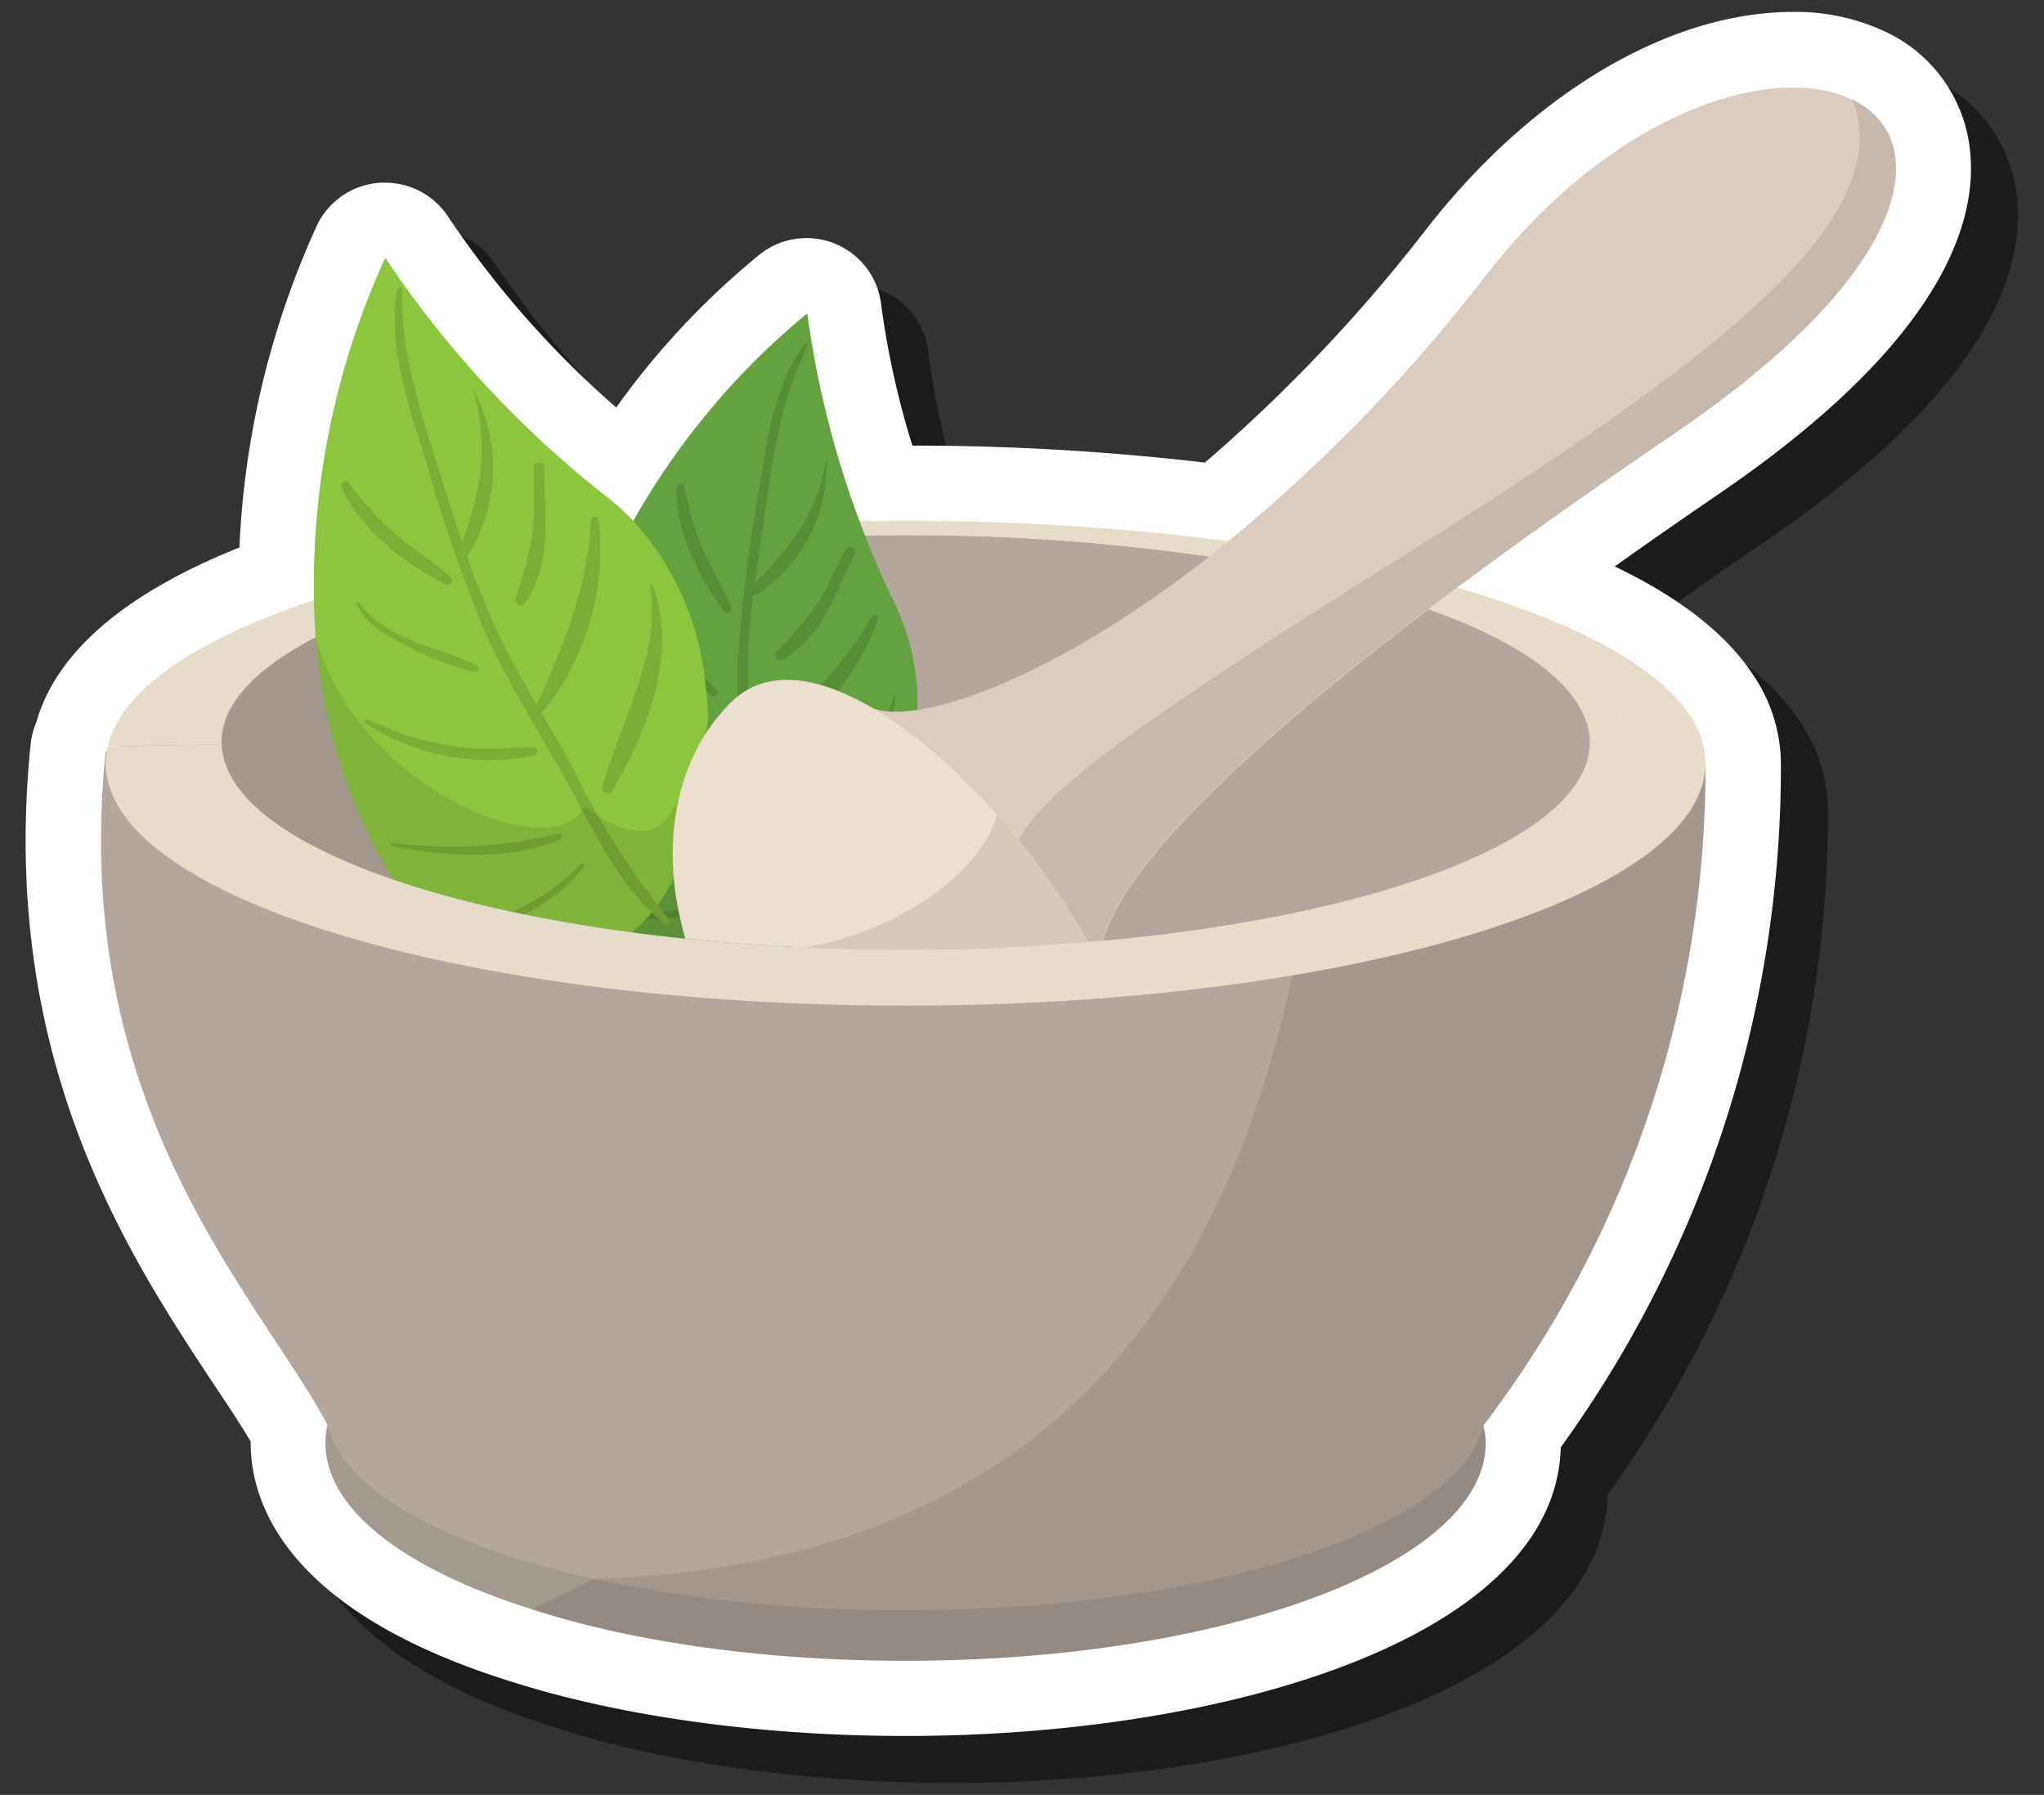 <svg id="Layer_1" data-name="Layer 1" xmlns="http://www.w3.org/2000/svg" width="217.53" height="190.98" viewBox="0 0 217.53 190.98">
  <rect x="0" y="0" width="217.53" height="190.98" fill="#333333" stroke="none"/>
  <defs>
    <style>
      .cls-1 {
        fill: #050505;
        opacity: 0.5;
      }

      .cls-2 {
        fill: #fff;
      }

      .cls-3 {
        fill: #a3998f;
      }

      .cls-4 {
        fill: #b3a79d;
      }

      .cls-5 {
        fill: #1a0000;
        opacity: 0.1;
      }

      .cls-6 {
        fill: #e6dcc9;
      }

      .cls-7 {
        fill: #64a13f;
      }

      .cls-8 {
        fill: #578d37;
      }

      .cls-9 {
        fill: #8cc63f;
      }

      .cls-10 {
        fill: #7bad37;
      }

      .cls-11 {
        fill: #dbccbf;
      }

      .cls-12 {
        fill: #ebdfce;
      }
    </style>
  </defs>
  <g>
    <path class="cls-1" d="M101.38,189.71c-15.45,0-30.43-2.08-42.18-5.85-23.94-7.52-27.52-19.09-27.52-25.31v-.17c-1.11-1.86-2.47-3.92-4-6.2-9.09-13.76-22.83-34.56-19.42-68a8.45,8.45,0,0,1,.61-2.36c2.1-7.41,9.35-13.64,21.59-18.55a92.08,92.08,0,0,1,8.27-34.31,8,8,0,0,1,6.77-4.5H46a8,8,0,0,1,6.78,3.75A103,103,0,0,0,70.58,48.36a83.87,83.87,0,0,1,15.3-16.31A8,8,0,0,1,98.79,37.5a90.48,90.48,0,0,0,3.31,14.91,269.5,269.5,0,0,1,31.13,1.81A169.54,169.54,0,0,0,156.8,29.37c11.27-14.46,25.86-23.1,39-23.1a22.4,22.4,0,0,1,9.78,2.07,15.74,15.74,0,0,1,9.13,13.27c.57,7.69-3.63,20.16-26.86,36q-5.79,3.95-11,7.66c6.9,3.31,11.82,7.15,14.68,11.47a17,17,0,0,1,3,9.35s0,.26,0,.3A123.49,123.49,0,0,1,171.1,159C170.58,179.16,135.77,189.71,101.38,189.71Z"/>
    <path class="cls-2" d="M96.38,184.71c-15.45,0-30.43-2.08-42.18-5.85-23.94-7.52-27.52-19.09-27.52-25.31v-.17c-1.11-1.86-2.47-3.92-4-6.2-9.09-13.76-22.83-34.56-19.42-68a8.45,8.45,0,0,1,.61-2.36C6,69.39,13.24,63.16,25.48,58.25a92.08,92.08,0,0,1,8.27-34.31,8,8,0,0,1,6.77-4.5H41a8,8,0,0,1,6.78,3.75A103,103,0,0,0,65.58,43.36a83.87,83.87,0,0,1,15.3-16.31A8,8,0,0,1,93.79,32.5,90.48,90.48,0,0,0,97.1,47.41a269.5,269.5,0,0,1,31.13,1.81A169.54,169.54,0,0,0,151.8,24.37c11.27-14.46,25.86-23.1,39-23.1a22.4,22.4,0,0,1,9.78,2.07,15.74,15.74,0,0,1,9.13,13.27c.57,7.69-3.63,20.16-26.86,36q-5.79,3.95-11,7.66c6.9,3.31,11.82,7.15,14.68,11.47a17,17,0,0,1,3,9.35s0,.26,0,.3A123.49,123.49,0,0,1,166.1,154C165.58,174.16,130.77,184.71,96.38,184.71Z"/>
    <g>
      <path class="cls-3" d="M158.11,153.55c0,12.77-27.63,23.16-61.73,23.16-15.13,0-29-2-39.74-5.47-13.44-4.22-22-10.58-22-17.69a6.82,6.82,0,0,1,.22-1.86v0c2.56-11.88,29.1-21.27,61.48-21.27a147.65,147.65,0,0,1,30.38,3c17.35,3.69,29.46,10.44,31.12,18.27v0A6.82,6.82,0,0,1,158.11,153.55Z"/>
      <path class="cls-4" d="M181.51,81.22a115.56,115.56,0,0,1-23.63,70.44v0c-2.58,11-29.12,19.66-61.5,19.66A154.8,154.8,0,0,1,63.22,168c-3.11-.69-6-1.47-8.77-2.36-11-3.53-18.27-8.44-19.55-13.94v0C27.65,138,7.36,118.12,11.24,80,58,60.42,110.71,63.56,147.69,71.39A215.45,215.45,0,0,1,181.51,81.22Z"/>
      <path class="cls-5" d="M157.88,151.69a6.82,6.82,0,0,1,.23,1.86c0,12.77-27.63,23.16-61.73,23.16-15.13,0-29-2-39.74-5.47L63.22,168c34.3-1.08,53-16.24,63.54-34.6,8.19-14.33,11.41-30.6,13.1-43.7a38.21,38.21,0,0,1,7.83-18.3,215.45,215.45,0,0,1,33.82,9.83,115.56,115.56,0,0,1-23.63,70.44Z"/>
      <path class="cls-4" d="M169.19,79c0,10-21.86,18.41-51.82,21.13-.5.05-1,.08-1.55.14-3.06.25-6.2.47-9.39.61s-6.64.19-10.05.19c-4.08,0-8-.11-11.94-.3s-7.8-.5-11.5-.86C44.23,96.9,23.57,88.69,23.57,79S43.68,61.25,71.78,58.2v0a229.88,229.88,0,0,1,24.6-1.28,221.78,221.78,0,0,1,32.32,2.28,123.82,123.82,0,0,1,23.35,5.61C162.74,68.58,169.19,73.55,169.19,79Z"/>
      <path class="cls-6" d="M23.57,79c0-9.58,20.11-17.72,48.21-20.77v0a229.88,229.88,0,0,1,24.6-1.28,221.78,221.78,0,0,1,32.32,2.28,123.82,123.82,0,0,1,23.35,5.61C161,68,166.94,72,168.66,76.34l11.18-.22C172,64.3,137.63,55.41,96.38,55.41c-45,0-81.88,10.6-84.9,24L23.6,79.2C23.6,79.12,23.57,79.05,23.57,79Z"/>
      <path class="cls-5" d="M84.44,100.74C49.9,99,23.57,89.94,23.57,79c0-9.58,20.11-17.72,48.21-20.77C66.39,67.83,63.72,86.44,84.44,100.74Z"/>
      <g>
        <path class="cls-7" d="M81.93,102.67a.42.42,0,0,1-.17.1.75.75,0,0,1-.17.1l-.47.22A15.59,15.59,0,0,1,64.68,101a11.63,11.63,0,0,1-4.14-6.2c0-.25-.1-.47-.15-.72a3.49,3.49,0,0,1-.15-.77c-.3-1.34-.5-2.68-.67-4,0-.2,0-.42,0-.64s-.05-.53-.08-.8a44.18,44.18,0,0,1-.09-6.5,21.64,21.64,0,0,1,.17-2.29,51.65,51.65,0,0,1,1.56-8.59,58.49,58.49,0,0,1,2.31-6.92,66.42,66.42,0,0,1,4-8.22,78.4,78.4,0,0,1,18.47-22,102.3,102.3,0,0,0,9.26,30.75C102.64,79.41,91.69,97.68,81.93,102.67Z"/>
        <path class="cls-8" d="M80.25,80.48c-.08,0-.2,0-.28,0,.15,2.21.33,4.42.38,6.66a78.86,78.86,0,0,0,1.58,15.51,15.6,15.6,0,0,0,.43,1.86.39.39,0,0,1-.18.38.3.3,0,0,1-.37-.13,15,15,0,0,1-.69-1.69,33.87,33.87,0,0,1-1.67-10.5c0-1-.07-2-.12-3-.25-6.45-1.09-12.93-.8-19.41A154.6,154.6,0,0,1,80.64,53c.82-5.26,1.67-12,4.94-16.33.18-.22.58,0,.4.25-2.63,4.84-3.6,10.94-4.39,16.36-.4,2.88-.87,5.8-1.27,8.73A33.34,33.34,0,0,0,85,56.55a20.2,20.2,0,0,0,2.91-7.62s.07,0,.07,0a16.51,16.51,0,0,1-7.54,14.4.68.68,0,0,1-.28,0,69.63,69.63,0,0,0-.59,7.87c0,2.81.12,5.61.32,8.42,5-4.12,9.68-8.24,12.86-14a.37.37,0,0,1,.67.3A25.38,25.38,0,0,1,80.25,80.48Z"/>
        <path class="cls-8" d="M75.11,59.1a31.53,31.53,0,0,1-2.27-7.34c-.09-.48-.79-.34-.82.11C71.76,56.3,74.45,61.5,77,65c.28.38,1,.17.83-.35C77.09,62.7,76,61,75.11,59.1Z"/>
        <path class="cls-8" d="M76.26,73.5c-2.58-3.2-7.1-6.37-7.72-10.65,0-.16-.27-.11-.27,0-.06,2.17,1,3.53,2.17,5.26A28.15,28.15,0,0,0,75.76,74,.35.35,0,0,0,76.26,73.5Z"/>
        <path class="cls-8" d="M77.76,83.33c-2.17-1.13-4.39-1.76-6.44-3.2a27.89,27.89,0,0,1-7.07-6.5c-.16-.23-.53,0-.38.23a22.3,22.3,0,0,0,13.58,10.2C77.88,84.15,78.18,83.55,77.76,83.33Z"/>
        <path class="cls-8" d="M76.25,92.07A44.81,44.81,0,0,1,61,85.71c-.18-.11-.32.16-.16.27,4.41,3.31,9.62,6.39,15.28,6.7C76.51,92.69,76.59,92.14,76.25,92.07Z"/>
        <path class="cls-8" d="M76.88,95.74a22.39,22.39,0,0,1-11.81.85c-.35-.07-.51.46-.15.55a17.36,17.36,0,0,0,12.12-1C77.25,96,77.1,95.67,76.88,95.74Z"/>
        <path class="cls-8" d="M90,58.43c-1,1.88-1.81,3.94-2.94,5.72a34.73,34.73,0,0,1-4.44,5.17.56.56,0,0,0,.67.87c4.28-2.41,5.61-7.11,7.63-11.22C91.2,58.35,90.29,57.81,90,58.43Z"/>
        <path class="cls-8" d="M95.15,74c-2,6.68-8.63,10.83-13,15.81-.36.4.1,1.12.61.79,5.54-3.6,12.08-9.57,12.56-16.57C95.35,74,95.18,73.93,95.15,74Z"/>
      </g>
      <g>
        <path class="cls-9" d="M75.36,76.53v0a41.85,41.85,0,0,1-.3,5.53c0,.4-.1.77-.15,1.17a35.71,35.71,0,0,1-2.14,7.92l-.37.89A22.81,22.81,0,0,1,70,96.29l-.25.32-.35.43h0a4,4,0,0,1-.6.67A15.68,15.68,0,0,1,64.68,101c-7,4-15.49,2.19-19.09-2.26-7.69-9.4-11.09-20.28-12-30.83A83.63,83.63,0,0,1,41,27.43,109.31,109.31,0,0,0,64.43,52.75a24.7,24.7,0,0,1,2.93,2.63A30,30,0,0,1,75,72.09c0,.47.12.92.15,1.39C75.28,74.5,75.33,75.51,75.36,76.53Z"/>
        <path class="cls-10" d="M63.71,55.32a.41.41,0,0,0-.81,0C62.56,62.44,60,68.65,57.13,75c-1.53-2.61-3-5.24-4.31-8a83.23,83.23,0,0,1-3.14-7.9.47.47,0,0,0,.25-.18,17.7,17.7,0,0,0,.46-17.47s-.07,0-.06,0a21.58,21.58,0,0,1,.8,8.75,35.71,35.71,0,0,1-1.94,7.51c-1-3-1.94-6-2.9-9-1.79-5.59-3.75-12-3.48-17.87a.26.26,0,0,0-.52,0c-1.11,5.73,1.26,12.63,3,18.11a169.34,169.34,0,0,0,6,17.52c2.77,6.38,6.64,12.24,9.94,18.36,2.67,4.94,5.13,10,9.6,13.55.29.23.65-.22.42-.49A82.47,82.47,0,0,1,61.1,82c-1.11-2.12-2.32-4.18-3.53-6.25a.48.48,0,0,0,.28-.15A27.39,27.39,0,0,0,63.71,55.32Z"/>
        <path class="cls-10" d="M42.77,57.38a33.29,33.29,0,0,1-5.66-6c-.32-.42-.93,0-.74.5,1.84,4.4,6.9,8.15,11,10.3.44.23,1.08-.32.63-.73C46.39,59.92,44.49,58.78,42.77,57.38Z"/>
        <path class="cls-10" d="M50.68,70.75c-4-1.87-9.86-2.8-12.49-6.64-.09-.14-.3,0-.24.16,1,2.13,2.62,3,4.59,4.06a30.08,30.08,0,0,0,7.9,3.13A.37.37,0,0,0,50.68,70.75Z"/>
        <path class="cls-10" d="M56.79,79.54c-2.64-.07-5.08.37-7.73-.05a30.2,30.2,0,0,1-9.9-2.94c-.27-.14-.53.23-.27.4a24,24,0,0,0,17.94,3.43C57.29,80.27,57.29,79.55,56.79,79.54Z"/>
        <path class="cls-10" d="M59.45,88.69a48.33,48.33,0,0,1-17.69,1c-.22,0-.23.3,0,.34,5.82,1.1,12.31,1.62,17.93-.77A.33.33,0,0,0,59.45,88.69Z"/>
        <path class="cls-10" d="M61.81,91.93a24,24,0,0,1-11,6.41c-.38.1-.27.69.11.6,4.67-1.08,8.21-3,11.22-6.72C62.29,92,62,91.76,61.81,91.93Z"/>
        <path class="cls-10" d="M56.81,49.7c0,2.27.12,4.67-.13,6.91a37.81,37.81,0,0,1-1.84,7.1.6.6,0,0,0,1,.53c3-4.36,2.07-9.52,2.07-14.45C58,49.05,56.82,49,56.81,49.7Z"/>
        <path class="cls-10" d="M69.19,62.33c1.22,7.39-3.22,14.54-5.07,21.4-.15.57.63,1,1,.48,3.66-6.1,7.16-14.95,4.31-21.95A.11.11,0,0,0,69.19,62.33Z"/>
      </g>
      <path class="cls-5" d="M82.18,104.91a.3.3,0,0,1-.37-.13,15,15,0,0,1-.69-1.69A15.59,15.59,0,0,1,64.68,101c-7,4-15.49,2.19-19.09-2.26-7.69-9.4-11.09-20.28-12-30.83a1.2,1.2,0,0,0,0-.17C37.3,81.45,52.87,89.49,59.44,87.9a3.73,3.73,0,0,0,2.24-1.34,1,1,0,0,0,.22-.32s.05,0,.05-.08a1.35,1.35,0,0,0,.22-.47,16.14,16.14,0,0,0,1.57,1.17c2,1.31,5.51,2.88,7.57-.23a26.77,26.77,0,0,0,2.14-4c.14-.37.29-.72.44-1.07a36.1,36.1,0,0,0,1.47-5c.1.32.77,2.88,1.68,6.43.08.34.18.69.28,1,.64,2.58,1.41,5.58,2.13,8.56.9,3.68,1.74,7.33,2.31,10.18C81.91,103.54,82.06,104.26,82.18,104.91Z"/>
      <path class="cls-5" d="M72.53,98.32a11.41,11.41,0,0,0,3.08,1.81l-2.67-.25C72.78,99.35,72.64,98.85,72.53,98.32Z"/>
      <path class="cls-11" d="M178.38,46c-10.28,7-19,13.25-26.33,18.83-23.52,17.85-32.87,28.79-34.68,35.32-.5.05-1,.08-1.55.14-3.06.25-6.2.47-9.39.61l-1.22-.7c-9.36-5.41-20.77-13.46-20.77-13.46l7.64-11.78c4,2.75,18.77-1.77,36.62-15.74a172.89,172.89,0,0,0,29.41-29.88c14-18,31-22.63,39-18.74C205.65,14.66,204.15,28.43,178.38,46Z"/>
      <path class="cls-12" d="M115.82,100.24c-6.2.52-12.69.8-19.44.8-3.61,0-7.16-.08-10.61-.25-.44,0-.89,0-1.33-.05-3-.14-6-.36-8.83-.61l-2.67-.25c-.16-.53-.3-1-.41-1.56-2.25-9-.42-17.94,5.22-23.55,6.63-6.63,18.85,1.28,28.38,11.92A74.68,74.68,0,0,1,115.82,100.24Z"/>
      <path class="cls-5" d="M197.12,10.55v0c5.19,13.05-15.61,28.43-48.57,49.09C120.25,77.39,111,84.36,108.4,89.38c-.74-.91-1.49-1.81-2.27-2.69-1.95,6.74-11.44,12.63-20.36,14.1,3.45.17,7,.25,10.61.25q5.12,0,10-.21l0,0c3.19-.14,6.33-.36,9.39-.61.52-.06,1.05-.09,1.55-.14,1.81-6.53,11.16-17.47,34.68-35.32C159.38,59.2,168.1,53,178.38,46,204.15,28.43,205.65,14.66,197.12,10.55Z"/>
      <path class="cls-6" d="M168.66,76.34a7.14,7.14,0,0,1,.53,2.63c0,10-21.86,18.41-51.82,21.13-.5.05-1,.08-1.55.14-3.06.25-6.2.47-9.39.61s-6.64.19-10.05.19c-4.08,0-8-.11-11.94-.3s-7.8-.5-11.5-.86c-28.48-2.95-49-11.06-49.34-20.68l-12.12.24a7.69,7.69,0,0,0-.23,1.78C11.25,95.48,49.37,107,96.38,107s85.13-11.56,85.13-25.82a9.19,9.19,0,0,0-1.67-5.1Z"/>
    </g>
  </g>
</svg>
